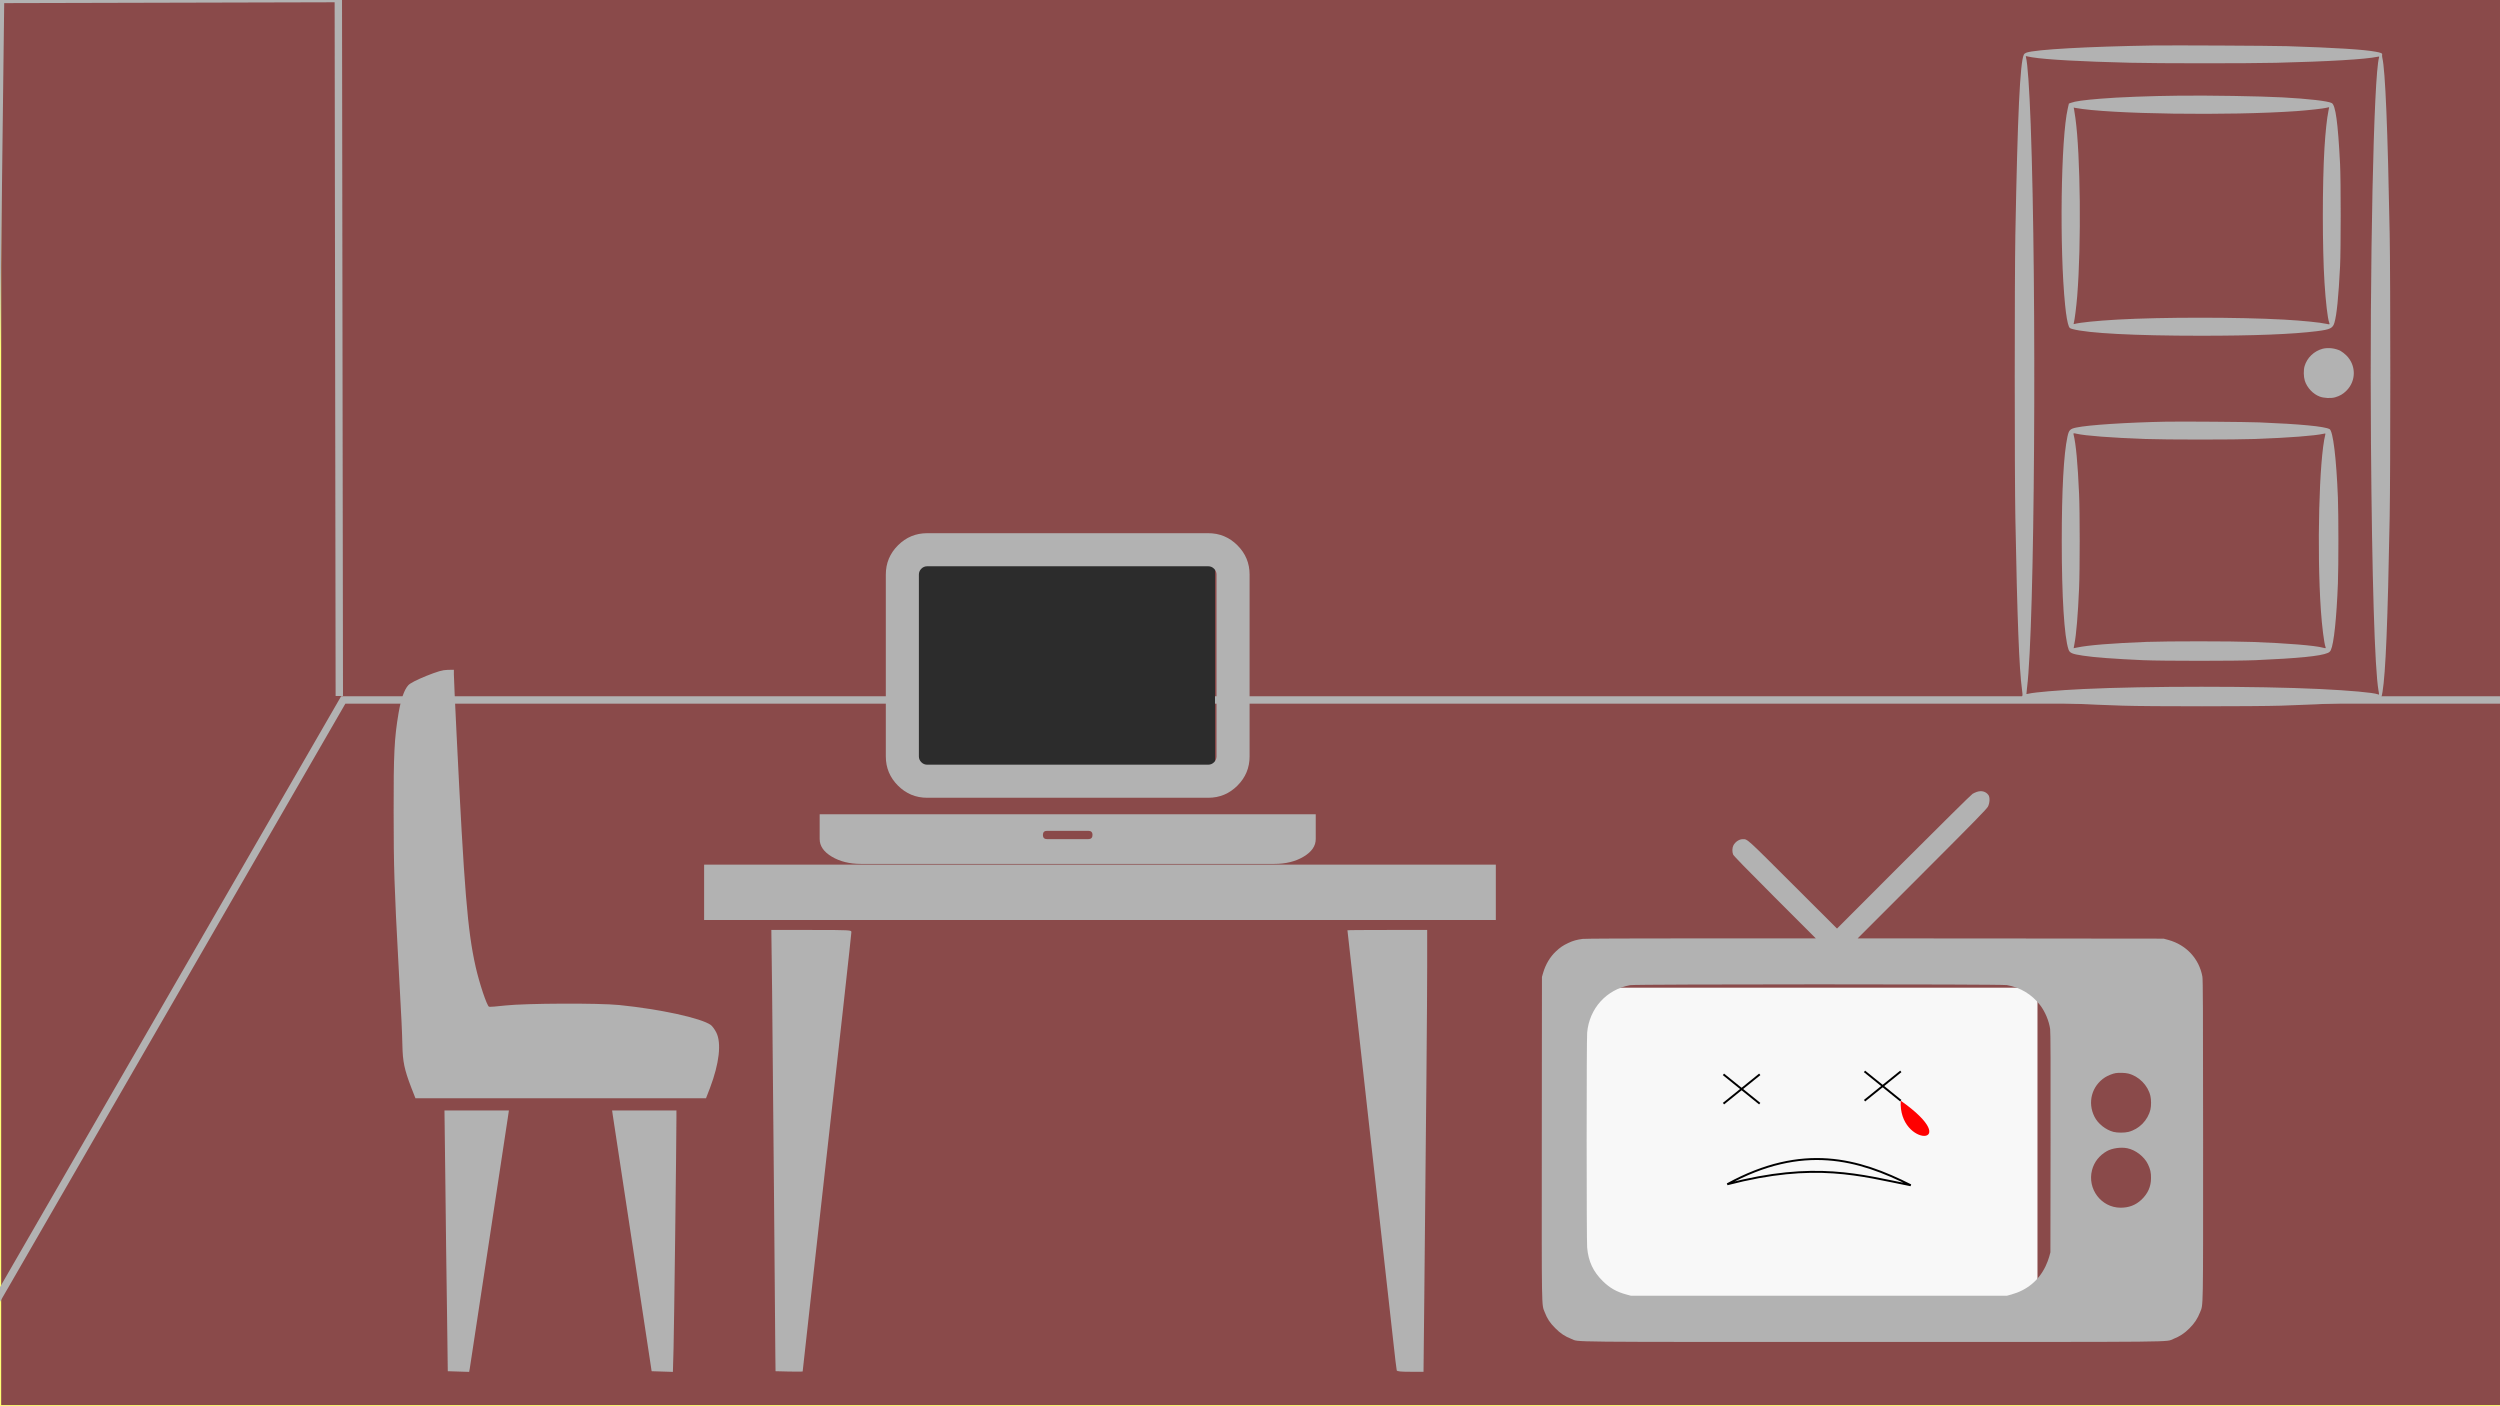 <svg width="1280" height="720" version="1.1" viewBox="0 0 338.67 190.5" xmlns="http://www.w3.org/2000/svg" xmlns:xlink="http://www.w3.org/1999/xlink">
	<rect x="0" y="0" width="338.67" height="190.5" fill="#333333" stroke="none"/>
	<g transform="translate(0 -106.5)">
		<rect x=".079" y="106.42" width="338.67" height="190.5" style="fill:#8a4a4a;paint-order:normal;stroke-linejoin:round;stroke-width:.159;stroke:#ffff75"/>
		<path d="m344.24 201.32h-297.74l-48.598 84.174 2.173-179.07 45.757-.117.134 94.48" style="fill:none;stroke:#b2b2b2"/>
		<rect x="122.64" y="181.62" width="41.955" height="29.955" style="fill:#2c2c2c;paint-order:normal"/>
		<g transform="matrix(.035 0 0 -.035 111.04 223.53)" style="fill:#b2b2b2">
			<path d="m416 256q-66 0-113 47t-47 113v704q0 66 47 113t113 47h1088q66 0 113-47t47-113v-704q0-66-47-113t-113-47zm-32 864v-704q0-13 9.5-22.5t22.5-9.5h1088q13 0 22.5 9.5t9.5 22.5v704q0 13-9.5 22.5t-22.5 9.5h-1088q-13 0-22.5-9.5t-9.5-22.5zm1376-928h160v-96q0-40-47-68t-113-28h-1600q-66 0-113 28t-47 68v96h160zm-720-96q16 0 16 16t-16 16h-160q-16 0-16-16t16-16z" style="fill:#b2b2b2"/>
		</g>
		<g transform="matrix(.015 0 0 -.015 53.236 292.78)" style="fill:#b2b2b2">
			<path d="m300 6314c-88-36-144-65-161-83-37-40-67-125-89-255-38-224-45-372-44-891 0-495 6-679 44-1380 30-547 31-580 35-725 3-150 18-221 80-383l38-97h2624l36 93c84 222 105 406 57 501-14 28-36 58-50 68-86 62-458 143-825 180-187 19-845 16-1030-4-77-9-143-14-148-11-20 12-87 212-121 363-73 327-102 687-171 2085-14 280-25 529-25 552v43l-57-1c-46-1-87-13-193-55z" style="fill:#b2b2b2"/>
			<path d="m2810 4360v-250h7150v500h-7150z" style="fill:#b2b2b2"/>
			<path d="m3424 3468c3-304 11-1124 17-1823 5-698 11-1346 12-1440l2-170 123-3c67-1 122-1 122 1 0 3 45 409 100 903 253 2260 340 3047 340 3065s-11 19-361 19h-362z" style="fill:#b2b2b2"/>
			<path d="m8620 4017c0-2 86-770 190-1708 105-937 204-1828 221-1979 16-151 32-281 34-287 3-10 37-13 123-13h119l7 672c17 1661 26 2668 26 2981v337h-360c-198 0-360-1-360-3z" style="fill:#b2b2b2"/>
			<path d="m473 1748c4-354 10-884 15-1178l7-535 96-3 97-3 6 33c5 30 41 266 166 1093 22 143 67 440 100 660s67 439 74 488l13 87h-582z" style="fill:#b2b2b2"/>
			<path d="m1985 2348c4-24 84-554 179-1178l172-1135 192-6 6 213c5 179 26 1890 26 2086v62h-581z" style="fill:#b2b2b2"/>
		</g>
		<rect x="213.18" y="240.3" width="62.833" height="44.601" style="fill:#f8f8f8;paint-order:normal"/>
		<g transform="matrix(.007 0 0 -.007 208.85 288.29)" style="fill:#b2b2b2">
			<path d="m8423 10646c-23-8-62-25-85-39-24-14-623-606-1333-1316l-1290-1291-855 853c-911 910-875 877-969 877-69 0-145-51-182-122-23-45-25-125-4-176 11-26 254-275 808-830l792-792h-2215c-1431 0-2244-4-2296-10-115-15-187-35-282-80-101-48-155-85-236-161-114-106-200-251-248-415l-23-79-3-3120c-2-3432-6-3207 58-3373 48-124 98-200 200-303 103-104 188-161 314-210 165-64-304-59 5826-59s5661-5 5826 59c122 48 212 107 310 205s157 188 205 310c63 162 59-54 59 3335-1 2535-3 3099-14 3161-62 345-310 613-655 709l-96 26-2960 3-2960 2 1247 1248c1025 1025 1251 1257 1274 1302 37 72 41 182 8 226-50 67-131 89-221 60zm577-3740c258-42 485-178 646-388 95-123 172-306 194-463 8-57 10-678 8-2200l-3-2120-23-85c-13-47-44-130-71-185-132-276-360-464-662-547l-84-23h-7280l-82 22c-189 50-325 127-458 258-189 185-281 383-305 650-13 149-13 4012 0 4161 42 470 374 836 833 919 110 20 7165 21 7287 1zm2349-1711c205-49 384-229 431-434 17-71 17-192 1-261-49-209-218-382-426-435-76-19-214-19-289 0-152 40-302 159-369 295-138 275-52 594 204 760 56 36 149 73 209 83 59 10 180 6 239-8zm-17-1446c162-33 329-162 400-309 47-97 62-164 60-275-1-160-62-295-184-411-113-107-246-157-409-156-371 4-642 362-549 726 40 157 139 284 288 369 102 57 271 81 394 56z" style="fill:#b2b2b2"/>
		</g>
		<path id="a" d="m233.47 252.04 4.914 3.969" style="fill:none;stroke-width:.265px;stroke:#000000"/>
		<use id="b" transform="matrix(-1 0 0 1 471.86 0)" width="100%" height="100%" xlink:href="#a"/>
		<use transform="translate(19.11 -.401)" width="100%" height="100%" xlink:href="#a"/>
		<use transform="translate(19.11 -.401)" width="100%" height="100%" xlink:href="#b"/>
		<path d="m233.99 266.93c10.238-5.597 17.788-3.428 24.856.134-6.792-1.339-12.92-3.253-24.856-.134z" style="fill:none;stroke-width:.265px;stroke:#000000"/>
		<path d="m257.49 255.61c8.895 6.272-.376 6.436 0 0" style="fill:#ff0000"/>
		<g transform="matrix(.007 0 0 -.007 272.89 202.22)" style="fill:#b2b2b2">
			<path d="m2680 12794c-1273-21-2269-77-2447-138-23-8-43-23-51-39-73-150-121-1153-164-3482-16-869-16-4612 0-5485 36-1948 74-2927 128-3318 12-82 13-116 5-126-70-84 524-141 1944-188 501-17 2569-16 3070 0 993 33 1551 69 1805 118 133 25 133 25 153 146 61 371 101 1330 139 3393 16 867 16 4602 0 5475-38 2036-85 3160-142 3405-5 22-7 49-4 61 7 26-20 39-128 58-233 43-776 77-1713 107-308 9-2215 19-2595 13zm-2336-229c281-45 950-82 1896-105 547-14 2270-14 2820-1 1020 25 1730 67 1969 117 30 6 33 5 28-12-105-343-183-4055-157-7461 20-2634 73-4371 145-4788 8-43 13-81 11-82-2-2-14 1-28 6-84 32-538 73-1113 101-1208 59-3381 58-4580 0-494-24-942-62-1060-90-22-5-41-8-43-6-1 2 4 57 12 122 149 1175 190 7651 71 10900-27 713-59 1171-92 1303-5 20-3 23 12 17 10-3 59-13 109-21z" style="fill:#b2b2b2"/>
			<path d="m3185 11823c-555-6-1170-29-1525-59-321-26-483-49-565-79l-41-15-22-97c-133-574-162-2706-51-3803 20-204 46-350 72-412 13-31 22-38 69-51 293-82 1209-130 2483-130 1040 0 1774 29 2246 88 259 32 311 57 342 165 45 153 79 496 109 1090 16 326 16 1654 0 1980-41 803-87 1140-161 1180-73 39-454 83-956 110-440 23-1418 40-2e3 33zm2905-227c0-3-6-35-14-73-28-133-57-403-76-713-42-696-42-1942 1-2610 22-358 61-692 89-764 16-43 13-44-47-30-120 28-474 64-838 84-888 48-2344 48-3205 0-418-24-738-57-842-86-15-4-16-1-7 28 15 55 48 312 64 513 81 1006 63 2738-35 3445-11 74-22 150-26 169l-7 34 34-7c649-121 2981-154 4289-61 218 16 506 48 570 64 44 11 50 12 50 7z" style="fill:#b2b2b2"/>
			<path d="m5961 6924c-163-44-298-174-345-333-23-77-21-204 4-285 42-133 157-257 287-306 81-31 219-38 298-15 93 27 155 63 221 129 190 190 189 491-1 681-33 33-83 72-111 87-101 54-244 71-353 42z" style="fill:#b2b2b2"/>
			<path d="m2940 5514c-771-15-1513-64-1745-114-119-25-142-49-169-178-72-331-110-1034-110-2022 0-1071 48-1847 130-2093 23-69 67-89 279-121 207-33 629-64 1170-88 382-16 1786-16 2165 0 842 37 1265 79 1406 141 28 13 46 29 57 54 59 123 111 616 137 1287 13 343 13 1329 0 1670-30 757-94 1285-161 1320-98 53-571 98-1359 130-244 10-1504 20-1800 14zm-1735-234c171-39 666-77 1330-101 394-15 1725-15 2125 0 656 24 1148 62 1323 101 37 8 39 7 33-16-120-475-164-2245-86-3394 21-312 63-644 90-716 11-27 5-29-50-14-152 42-699 87-1360 111-404 16-1653 16-2055 1-651-25-1127-63-1338-108-38-8-69-14-71-14-1 0 6 39 16 88 34 169 68 569 89 1072 16 351 16 1485 0 1825-26 595-61 969-106 1148-8 31-3 32 60 17z" style="fill:#b2b2b2"/>
		</g>
	</g>
</svg>
